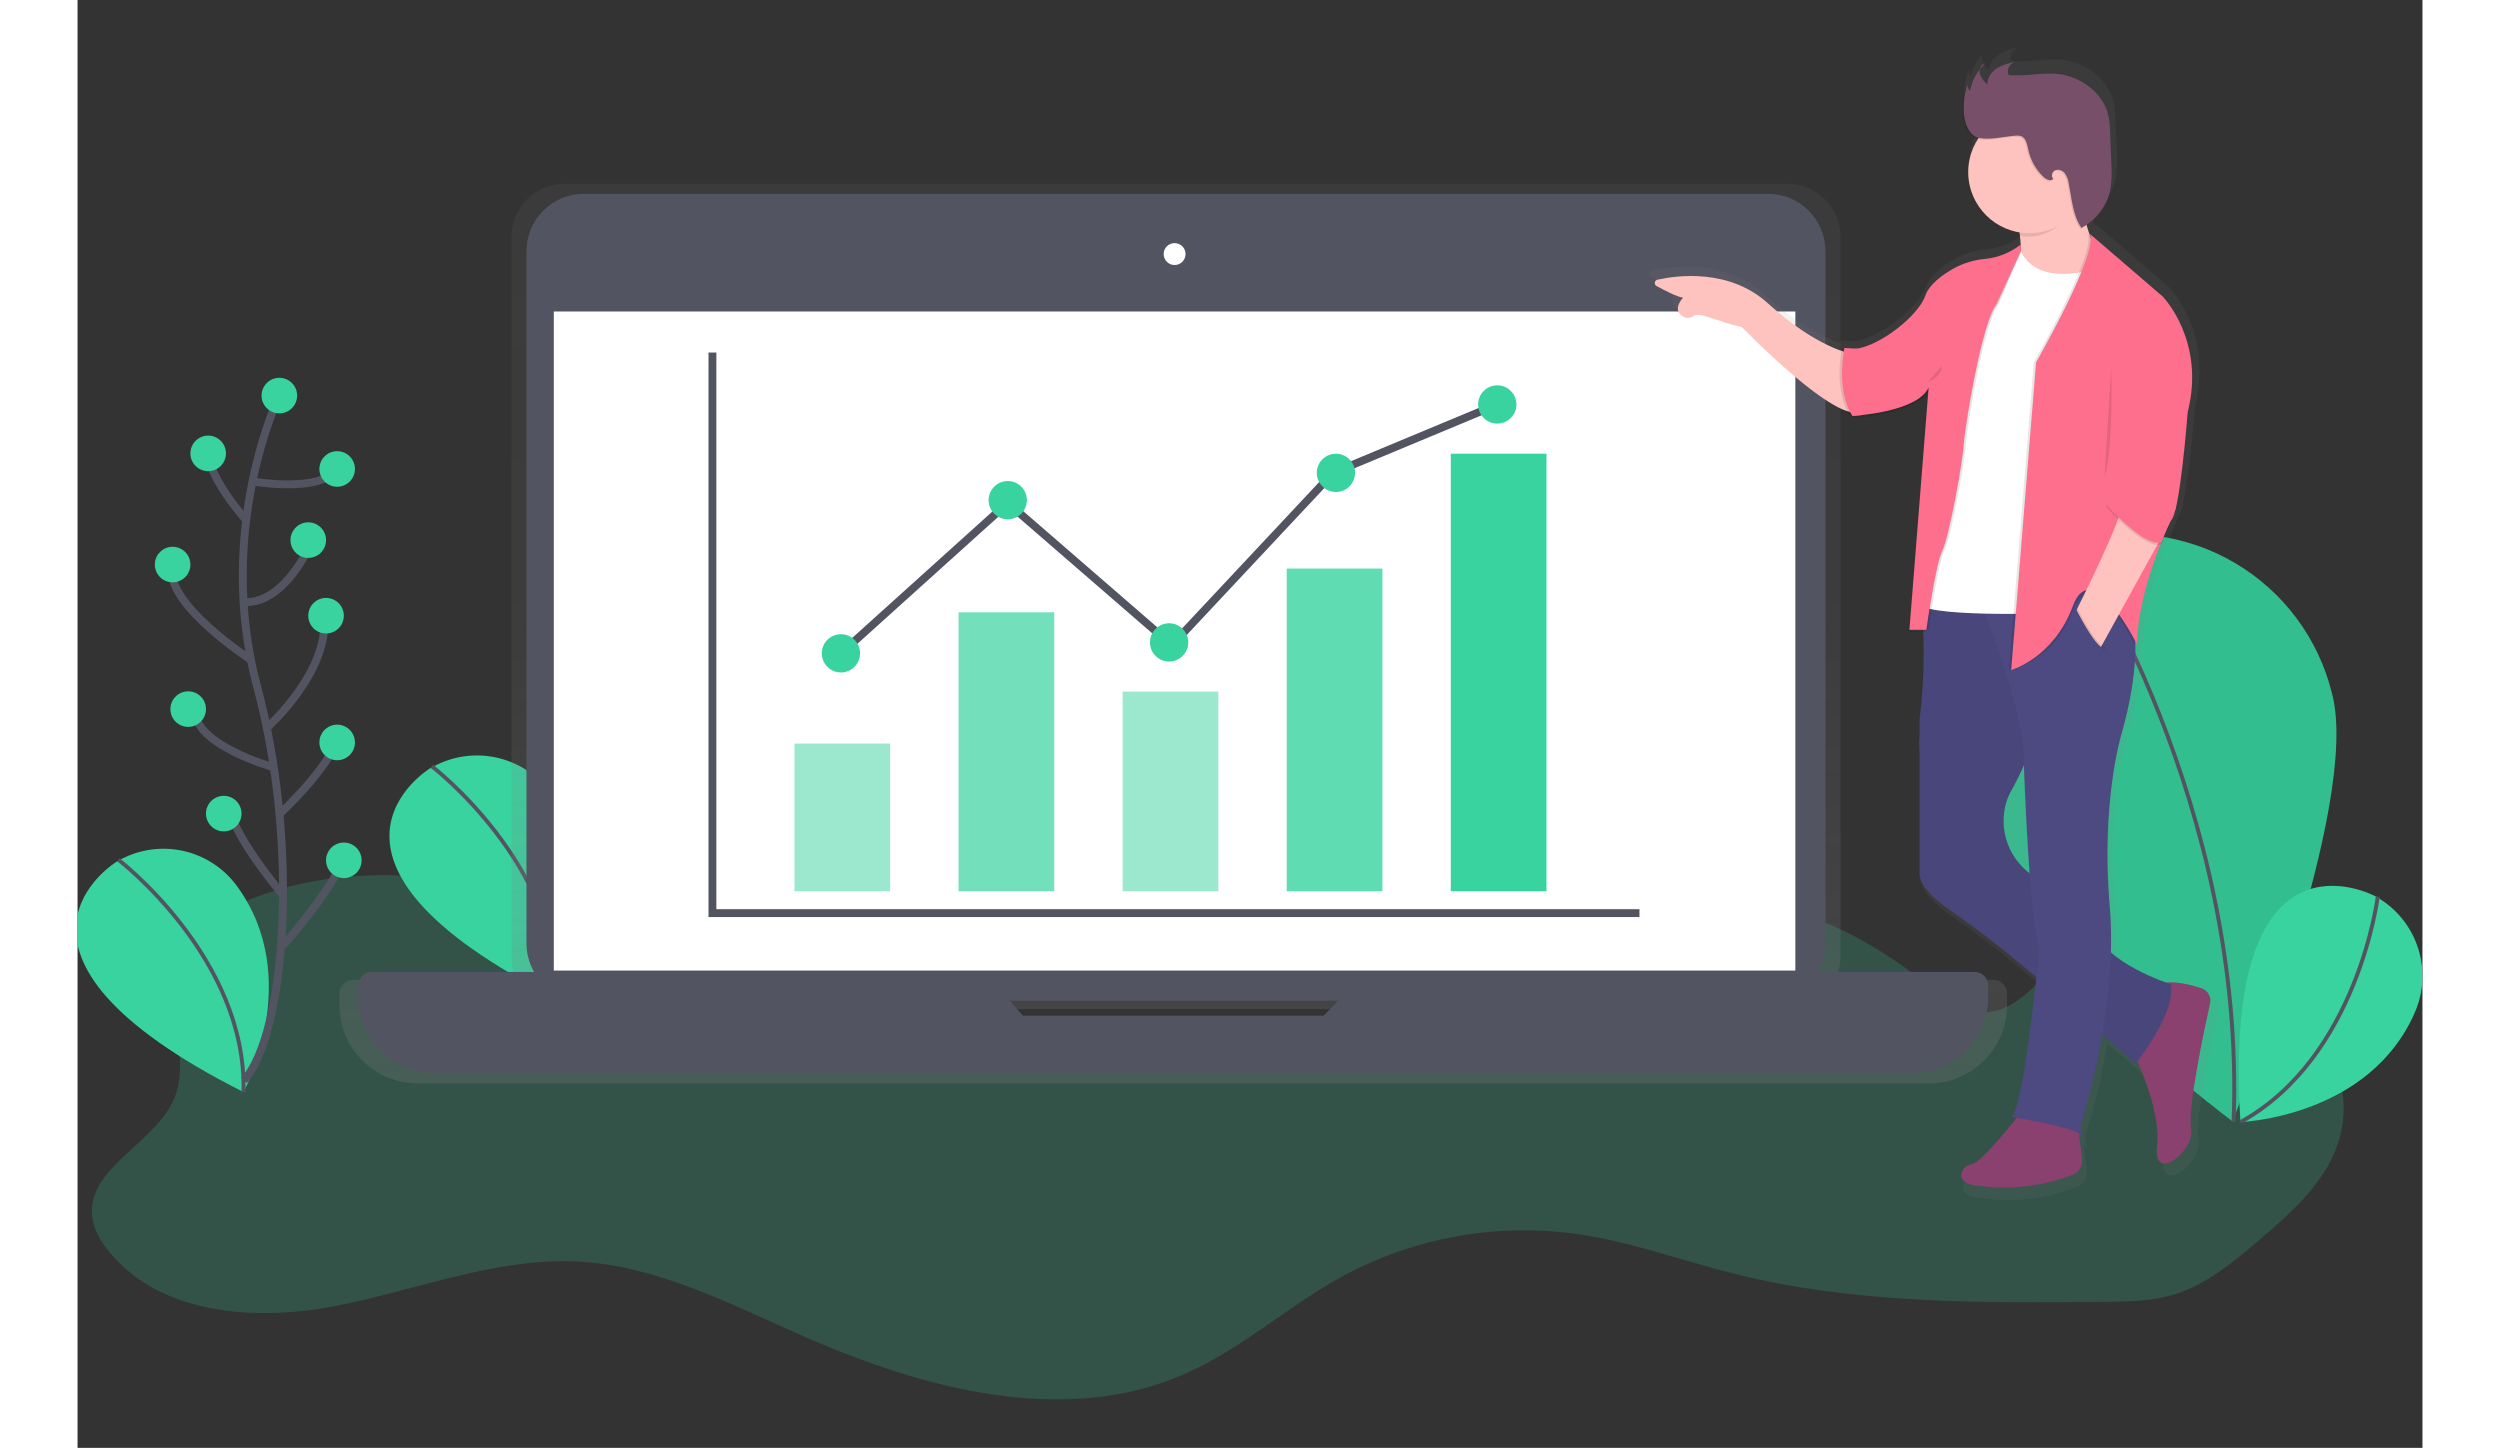 <svg width="259" height="150" viewBox="0 0 596 368" fill="none" xmlns="http://www.w3.org/2000/svg">
<rect x="0" y="0" width="596" height="368" fill="#333333" stroke="none"/>
<g clip-path="url(#clip0)">
<path opacity="0.5" d="M147.596 237.085C111.537 224.626 70.308 214.08 36.619 231.984C32.349 234.254 28.142 237.11 25.841 241.361C19.765 252.545 29.424 267.049 24.716 278.87C20.009 290.692 2.292 296.644 3.742 309.272C4.124 312.572 5.912 315.561 8.018 318.136C21.215 334.259 45.409 335.89 65.857 331.889C86.306 327.889 106.304 319.593 127.122 320.637C147.127 321.668 165.531 331.264 183.861 339.341C214.762 352.995 250.852 362.791 281.728 349.069C295.875 342.78 307.572 332.071 321.112 324.594C339.36 314.611 360.336 310.762 380.939 313.616C394.692 315.554 407.821 320.43 421.28 323.794C451.85 331.427 483.758 331.177 515.259 330.877C521.123 330.82 527.081 330.752 532.701 329.076C541.021 326.576 547.885 320.818 554.493 315.185C563.177 307.79 572.323 299.663 575.123 288.604C578.43 275.476 571.585 261.523 561.432 252.602C551.28 243.681 538.302 238.805 525.636 234.103C522.511 232.953 519.172 231.784 515.972 232.653C513.871 233.228 512.102 234.629 510.533 236.135C501.543 244.787 493.948 259.422 481.688 257.072C477.312 256.234 473.73 253.189 470.267 250.376C451.775 235.373 426.9 223.788 404.582 232.078C388.26 238.142 376.738 253.714 360.197 259.21C348.431 263.123 335.647 261.429 323.269 262.191C305.265 263.292 287.742 269.656 269.712 269.268C223.739 268.28 185.436 224.32 139.65 228.508C136.062 228.833 132.148 229.659 129.948 232.497" fill="#38D39F" fill-opacity="0.4"/>
<path d="M89.62 195.269C89.62 195.269 51.417 218.331 121.865 253.852C121.865 253.852 137.387 225.032 120.227 201.533C116.897 196.954 112.003 193.756 106.473 192.544C100.943 191.332 95.16 192.19 90.22 194.957L89.62 195.269Z" fill="#38D39F"/>
<path d="M90.077 194.788C90.077 194.788 122.785 219.794 121.872 253.833" stroke="#535461" stroke-miterlimit="10"/>
<path d="M572.956 176.058C580.695 204.359 547.681 284.984 547.681 284.984C547.681 284.984 478.214 232.39 470.468 204.09C468.442 197.304 467.793 190.182 468.558 183.142C469.324 176.102 471.489 169.287 474.926 163.095C478.363 156.904 483.003 151.462 488.573 147.089C494.144 142.716 500.532 139.501 507.362 137.632C514.193 135.764 521.328 135.279 528.348 136.207C535.369 137.135 542.133 139.457 548.243 143.036C554.353 146.615 559.687 151.38 563.929 157.05C568.172 162.719 571.239 169.18 572.949 176.052L572.956 176.058Z" fill="#38D39F"/>
<path opacity="0.1" d="M572.956 176.058C580.695 204.359 547.681 284.984 547.681 284.984C547.681 284.984 478.214 232.39 470.468 204.09C468.442 197.304 467.793 190.182 468.558 183.142C469.324 176.102 471.489 169.287 474.926 163.095C478.363 156.904 483.003 151.462 488.573 147.089C494.144 142.716 500.532 139.501 507.362 137.632C514.193 135.764 521.328 135.279 528.348 136.207C535.369 137.135 542.133 139.457 548.243 143.036C554.353 146.615 559.687 151.38 563.929 157.05C568.172 162.719 571.239 169.18 572.949 176.052L572.956 176.058Z" fill="black"/>
<path d="M507.979 138.993C507.979 138.993 551.22 204.271 547.988 285.141" stroke="#535461" stroke-miterlimit="10"/>
<path d="M583.99 227.783C583.99 227.783 544.78 206.453 549.744 285.191C549.744 285.191 582.452 284.022 594.061 257.34C596.331 252.151 596.618 246.309 594.868 240.923C593.117 235.536 589.451 230.978 584.565 228.115L583.99 227.783Z" fill="#38D39F"/>
<path d="M584.634 227.92C584.634 227.92 579.57 268.793 549.744 285.19" stroke="#535461" stroke-miterlimit="10"/>
<path d="M9.951 219.006C9.951 219.006 -28.271 242.062 42.184 277.564C42.184 277.564 57.706 248.745 40.546 225.245C37.216 220.667 32.322 217.468 26.792 216.256C21.261 215.044 15.479 215.903 10.539 218.669L9.951 219.006Z" fill="#38D39F"/>
<path d="M10.389 218.525C10.389 218.525 43.096 243.531 42.184 277.571" stroke="#535461" stroke-miterlimit="10"/>
<path d="M486.859 249.02H446.693C447.617 247.161 448.097 245.113 448.093 243.037V60.143C448.093 56.577 446.677 53.156 444.155 50.635C441.633 48.113 438.213 46.696 434.646 46.696H123.741C120.174 46.696 116.754 48.113 114.232 50.635C111.71 53.156 110.294 56.577 110.294 60.143V243.043C110.29 245.119 110.77 247.167 111.694 249.026H70.109C69.64 249.026 69.176 249.118 68.743 249.298C68.311 249.478 67.918 249.742 67.587 250.074C67.256 250.407 66.995 250.801 66.817 251.235C66.639 251.668 66.549 252.133 66.552 252.602V255.471C66.552 260.747 68.648 265.807 72.378 269.537C76.109 273.268 81.168 275.363 86.444 275.363H470.524C475.8 275.363 480.859 273.268 484.59 269.537C488.32 265.807 490.416 260.747 490.416 255.471V252.602C490.419 252.133 490.33 251.667 490.153 251.233C489.975 250.798 489.714 250.403 489.383 250.07C489.052 249.737 488.659 249.473 488.226 249.293C487.793 249.112 487.328 249.02 486.859 249.02ZM239.368 260.397L235.905 256.49H321.413L317.6 260.404L239.368 260.397Z" fill="url(#paint0_linear)"/>
<path d="M429.716 49.284H128.644C120.613 49.284 114.103 55.794 114.103 63.825V239.786C114.103 247.817 120.613 254.327 128.644 254.327H429.716C437.747 254.327 444.257 247.817 444.257 239.786V63.825C444.257 55.794 437.747 49.284 429.716 49.284Z" fill="#535461"/>
<path d="M436.609 79.172H121.052V246.681H436.609V79.172Z" fill="white"/>
<path d="M278.835 67.357C280.371 67.357 281.617 66.111 281.617 64.575C281.617 63.038 280.371 61.793 278.835 61.793C277.298 61.793 276.053 63.038 276.053 64.575C276.053 66.111 277.298 67.357 278.835 67.357Z" fill="white"/>
<path d="M327.553 247.026L316.713 258.147H240.283L230.486 247.026H74.83C73.909 247.026 73.024 247.392 72.373 248.044C71.721 248.696 71.355 249.58 71.355 250.501V253.302C71.355 258.459 73.403 263.404 77.049 267.05C80.695 270.696 85.64 272.744 90.797 272.744H466.174C468.727 272.744 471.256 272.241 473.614 271.264C475.973 270.287 478.117 268.855 479.922 267.05C481.727 265.244 483.159 263.101 484.136 260.742C485.113 258.384 485.616 255.855 485.616 253.302V250.501C485.616 249.58 485.25 248.696 484.598 248.044C483.947 247.392 483.062 247.026 482.141 247.026H327.553Z" fill="#535461"/>
<path d="M161.369 89.6V232.084H396.988" stroke="#535461" stroke-width="2" stroke-miterlimit="10"/>
<path opacity="0.5" d="M206.541 188.993H182.217V226.527H206.541V188.993Z" fill="#38D39F"/>
<path opacity="0.7" d="M248.245 155.628H223.92V226.526H248.245V155.628Z" fill="#38D39F"/>
<path opacity="0.5" d="M289.951 175.783H265.626V226.52H289.951V175.783Z" fill="#38D39F"/>
<path opacity="0.8" d="M331.653 144.507H307.328V226.527H331.653V144.507Z" fill="#38D39F"/>
<path d="M373.356 115.312H349.031V226.52H373.356V115.312Z" fill="#38D39F"/>
<path d="M194.033 166.056L236.431 127.828L278.135 163.968L319.144 120.182L360.848 102.803" stroke="#535461" stroke-width="2" stroke-miterlimit="10"/>
<path d="M194.032 170.919C196.718 170.919 198.895 168.742 198.895 166.056C198.895 163.369 196.718 161.192 194.032 161.192C191.346 161.192 189.168 163.369 189.168 166.056C189.168 168.742 191.346 170.919 194.032 170.919Z" fill="#38D39F"/>
<path d="M277.44 168.138C280.126 168.138 282.304 165.96 282.304 163.274C282.304 160.588 280.126 158.41 277.44 158.41C274.754 158.41 272.576 160.588 272.576 163.274C272.576 165.96 274.754 168.138 277.44 168.138Z" fill="#38D39F"/>
<path d="M319.837 125.046C322.523 125.046 324.701 122.868 324.701 120.182C324.701 117.496 322.523 115.319 319.837 115.319C317.151 115.319 314.974 117.496 314.974 120.182C314.974 122.868 317.151 125.046 319.837 125.046Z" fill="#38D39F"/>
<path d="M236.431 131.991C239.117 131.991 241.295 129.814 241.295 127.128C241.295 124.442 239.117 122.264 236.431 122.264C233.745 122.264 231.567 124.442 231.567 127.128C231.567 129.814 233.745 131.991 236.431 131.991Z" fill="#38D39F"/>
<path d="M360.848 107.667C363.534 107.667 365.712 105.489 365.712 102.803C365.712 100.117 363.534 97.939 360.848 97.939C358.162 97.939 355.984 100.117 355.984 102.803C355.984 105.489 358.162 107.667 360.848 107.667Z" fill="#38D39F"/>
<path d="M541.797 253.114C539.234 252.27 535.433 251.295 532.42 251.639C529.551 250.595 522.805 247.888 518.198 243.812C518.331 239.804 518.228 235.792 517.892 231.796C515.535 204.996 520.836 187.33 520.836 187.33C520.836 187.33 524.999 173.851 524.543 162.667C524.812 163.174 524.962 163.474 524.962 163.474C525.325 153.828 528.613 143.844 531.076 137.624C531.17 137.597 531.262 137.564 531.351 137.524L534.102 130.997C534.321 130.617 534.495 130.212 534.621 129.791L535.064 128.759L534.933 128.703C534.977 128.534 535.021 128.353 535.064 128.172C536.821 120.739 538.19 103.109 538.19 103.109C542.904 84.555 531.714 73.102 531.714 73.102L512.722 56.761C512.816 56.974 512.879 57.199 512.909 57.43L512.753 57.292C512.484 56.523 512.19 55.604 511.903 54.554C512.572 54.073 513.2 53.535 513.778 52.947C515.937 50.908 517.423 48.258 518.035 45.352C518.404 43.079 518.498 40.77 518.317 38.475L518.004 30.592C517.99 29.049 517.833 27.511 517.535 25.997C516.104 19.746 509.696 15.37 503.263 15.082C501.216 15.07 499.171 15.179 497.137 15.407C495.473 15.544 493.803 15.579 492.135 15.513C491.945 15.523 491.757 15.473 491.598 15.37C491.453 15.225 491.37 15.03 491.366 14.826C491.334 14.46 491.375 14.091 491.489 13.742C491.603 13.393 491.787 13.07 492.029 12.794C492.281 12.573 492.574 12.405 492.892 12.3L492.435 12.406C492.66 12.229 492.914 12.091 493.186 12C491.518 12.293 489.915 12.875 488.447 13.719C488.043 13.985 487.671 14.297 487.34 14.651C486.466 15.418 485.898 16.474 485.74 17.626C484.957 16.965 484.373 16.099 484.052 15.126C483.953 14.728 483.953 14.311 484.052 13.913C483.94 14.05 483.831 14.192 483.727 14.338C483.727 14.294 483.727 14.251 483.727 14.207C482.519 15.692 481.664 17.432 481.226 19.296C481.058 19.094 480.932 18.86 480.854 18.609C480.777 18.358 480.751 18.094 480.776 17.833C480.683 18.127 480.595 18.42 480.514 18.714C480.485 18.519 480.485 18.321 480.514 18.127C479.778 20.38 479.445 22.746 479.532 25.116C479.532 27.479 480.583 31.161 483.114 31.992C483.246 32.036 483.377 32.067 483.515 32.099C482.091 34.31 481.238 36.841 481.033 39.464C480.828 42.086 481.276 44.719 482.339 47.125C483.402 49.532 485.045 51.637 487.121 53.252C489.197 54.867 491.642 55.942 494.236 56.379C494.278 56.667 494.317 56.969 494.355 57.286H494.455C494.523 57.911 494.58 58.599 494.617 59.299C493.978 59.925 493.279 60.486 492.529 60.974C490.404 62.231 488.033 63.015 485.578 63.275C482.645 63.505 479.796 64.357 477.219 65.775C474.187 67.47 470.843 69.939 469.792 72.94C468.042 77.941 458.402 85.724 451.938 86.693L449.638 86.562L449.469 86.512V86.555L448.906 86.524H448.875H448.725V86.555L448.144 86.524C448.144 86.524 448.087 86.793 448.006 87.268C444.755 86.149 437.847 83.048 428.858 74.89C418.855 65.807 405.321 67.595 400.101 68.739C399.923 68.778 399.762 68.87 399.638 69.004C399.514 69.137 399.434 69.305 399.408 69.485C399.383 69.665 399.412 69.848 399.494 70.011C399.575 70.174 399.704 70.308 399.863 70.395C401.97 71.552 405.233 73.233 406.74 73.421C406.74 73.421 403.614 76.691 406.94 78.422C407.339 78.615 407.783 78.694 408.224 78.651C408.666 78.608 409.086 78.445 409.441 78.178C411.053 76.997 415.536 79.672 422.031 81.067C422.031 81.067 440.36 100.034 449.463 102.947C449.672 103.361 449.904 103.764 450.157 104.153L450.719 104.11V104.153H450.957L451.025 104.779C451.025 104.779 465.179 104.035 469.78 98.896C470.106 98.604 470.405 98.284 470.674 97.939L465.754 159.829H465.798L465.754 160.417H469.374C469.683 168.029 469.355 175.653 468.392 183.21V223.557C468.392 223.557 468.205 227.108 475.581 232.309C483.316 237.694 490.769 243.472 497.912 249.62L498.806 250.395C497.449 262.741 494.611 285.753 492.242 286.61L493.704 286.866C491.204 290.035 484.102 298.744 481.939 298.975C479.289 299.269 477.519 303.395 481.939 304.276C490.764 305.804 499.838 304.91 508.195 301.688C509.029 301.359 509.728 300.761 510.181 299.988C510.635 299.215 510.816 298.313 510.696 297.425L509.84 290.923C510.002 291.013 510.133 291.151 510.215 291.317C510.802 293.086 510.215 288.96 510.215 288.96C512.636 281.176 514.539 273.24 515.91 265.204L524.662 272.769C524.662 272.769 524.837 272.55 525.143 272.144C527.288 277.007 531.113 286.96 530.257 294.249C529.082 304.251 540.259 295.424 539.09 289.535C538.14 284.772 542.391 264.579 544.048 257.028C544.226 256.212 544.095 255.36 543.679 254.636C543.262 253.913 542.592 253.37 541.797 253.114Z" fill="url(#paint1_linear)"/>
<path d="M450.332 89.744C450.332 89.744 441.992 88.306 429.627 77.091C419.843 68.22 406.646 69.964 401.557 71.083C401.384 71.121 401.226 71.21 401.105 71.34C400.984 71.47 400.906 71.634 400.881 71.809C400.856 71.985 400.885 72.164 400.964 72.323C401.044 72.481 401.17 72.611 401.326 72.696C403.383 73.821 406.571 75.466 408.065 75.653C408.065 75.653 404.983 78.841 408.259 80.548C408.651 80.741 409.089 80.82 409.524 80.778C409.959 80.737 410.374 80.575 410.722 80.31C412.298 79.16 416.674 81.773 423.019 83.13C423.019 83.13 447.75 108.723 453.501 104.385L450.332 89.744Z" fill="#FEC3BE"/>
<path d="M492.912 54.948C492.912 54.948 495.213 64.725 492.912 71.627L503.265 73.065L512.467 68.463V62.425C512.467 62.425 508.153 53.222 509.304 42.582L492.912 54.948Z" fill="#FEC3BE"/>
<path d="M522.224 266.874C522.224 266.874 529.725 281.54 528.55 291.317C527.375 301.095 538.327 292.468 537.177 286.716C536.246 282.065 540.397 262.335 542.016 254.996C542.191 254.203 542.066 253.373 541.664 252.667C541.262 251.961 540.612 251.43 539.84 251.176C536.383 250.039 530.594 248.645 527.687 250.776C523.393 253.933 522.224 266.874 522.224 266.874Z" fill="#8B416F"/>
<path d="M493.774 282.978C493.774 282.978 483.997 295.631 481.409 295.918C478.821 296.206 477.095 300.232 481.409 301.095C490.021 302.594 498.879 301.729 507.04 298.594C507.856 298.275 508.542 297.692 508.988 296.937C509.433 296.182 509.613 295.299 509.497 294.43L507.846 282.115L493.774 282.978Z" fill="#8B416F"/>
<path d="M477.67 148.689L468.293 149.94C469.58 160.892 469.542 171.96 468.18 182.904V222.288C468.18 222.288 467.999 225.758 475.201 230.803C482.753 236.053 490.03 241.687 497.006 247.682L523.1 270.287C523.1 270.287 533.452 257.634 532.014 250.157C532.014 250.157 514.76 244.694 512.46 235.779C511.14 230.678 504.451 226.402 498.975 223.713C495.532 222.042 492.765 219.242 491.134 215.781C489.502 212.319 489.103 208.403 490.004 204.684C490.324 203.391 490.818 202.148 491.473 200.989C496.074 192.937 502.688 174.82 502.688 174.82L490.035 150.702L477.67 148.689Z" fill="#4D4981"/>
<path opacity="0.05" d="M477.67 148.689L468.293 149.94C469.58 160.892 469.542 171.96 468.18 182.904V222.288C468.18 222.288 467.999 225.758 475.201 230.803C482.753 236.053 490.03 241.687 497.006 247.682L523.1 270.287C523.1 270.287 533.452 257.634 532.014 250.157C532.014 250.157 514.76 244.694 512.46 235.779C511.14 230.678 504.451 226.402 498.975 223.713C495.532 222.042 492.765 219.242 491.134 215.781C489.502 212.319 489.103 208.403 490.004 204.684C490.324 203.391 490.818 202.148 491.473 200.989C496.074 192.937 502.688 174.82 502.688 174.82L490.035 150.702L477.67 148.689Z" fill="black"/>
<path d="M491.473 283.859C491.473 283.859 508.44 286.735 509.015 288.46C509.59 290.186 509.015 286.16 509.015 286.16C509.015 286.16 518.792 256.54 516.517 230.378C514.241 204.215 519.392 186.955 519.392 186.955C519.392 186.955 525.431 167.4 521.98 156.185C518.53 144.97 482.296 149.858 482.296 149.858C482.296 149.858 494.949 179.478 494.661 193.569C494.661 193.569 496.099 236.129 498.687 241.018C498.662 240.993 494.636 282.69 491.473 283.859Z" fill="#4D4981"/>
<path d="M493.467 62.425C493.467 62.425 495.192 73.052 512.447 68.463L500.969 155.878C500.969 155.878 467.611 157.029 467.898 153.003L474.775 100.096L493.467 62.425Z" fill="white"/>
<path opacity="0.1" d="M493.918 61.849C491.671 64.061 488.744 65.451 485.61 65.794C482.747 66.013 479.964 66.84 477.446 68.219C474.489 69.876 471.194 72.283 470.194 75.215C468.181 80.966 455.528 90.456 449.776 88.443L451.789 105.697C451.789 105.697 468.181 104.834 471.057 98.508L466.174 160.079H470.488C470.488 160.079 472.788 143.4 474.514 139.949C476.239 136.498 479.69 117.519 479.977 112.918C480.265 108.317 484.578 81.86 488.317 77.284L493.943 63.624L493.918 61.849Z" fill="black"/>
<path opacity="0.1" d="M493.918 62.712C491.348 64.722 488.275 65.988 485.034 66.369C482.173 66.593 479.392 67.425 476.876 68.807C473.919 70.464 470.625 72.871 469.624 75.803C467.611 81.554 454.958 91.044 449.207 89.031L451.22 106.285C451.22 106.285 467.611 105.422 470.487 99.096L465.598 160.629H469.912C469.912 160.629 472.213 143.95 473.938 140.5C475.663 137.049 479.114 118.069 479.402 113.468C479.689 108.867 484.003 82.411 487.741 77.835L493.918 64.431V62.712Z" fill="black"/>
<path d="M493.917 62.137C491.347 64.147 488.274 65.413 485.034 65.794C482.171 66.014 479.388 66.841 476.869 68.22C473.912 69.877 470.618 72.283 469.618 75.215C467.605 80.967 454.952 90.457 449.2 88.444L451.213 105.698C451.213 105.698 467.605 104.835 470.48 98.508L465.598 160.079H469.911C469.911 160.079 472.212 143.4 473.937 139.95C475.663 136.499 479.114 117.519 479.401 112.918C479.689 108.317 484.002 81.861 487.741 77.285L493.923 63.913L493.917 62.137Z" fill="#FD6F8D"/>
<path opacity="0.1" d="M508.585 51.066C508.21 48.34 508.96 46.64 509.304 43.445L492.912 55.81C492.912 55.81 493.306 57.48 493.606 59.924C494.433 60.058 495.269 60.124 496.107 60.124C501.796 60.124 505.89 55.679 508.585 51.066Z" fill="black"/>
<path d="M496.075 59.267C504.651 59.267 511.603 52.315 511.603 43.739C511.603 35.162 504.651 28.21 496.075 28.21C487.498 28.21 480.546 35.162 480.546 43.739C480.546 52.315 487.498 59.267 496.075 59.267Z" fill="#FEC3BE"/>
<path opacity="0.1" d="M479.127 28.517C479.028 25.898 479.453 23.285 480.378 20.833C480.121 21.219 480.012 21.685 480.072 22.145C480.132 22.604 480.356 23.027 480.703 23.334C481.203 20.662 482.575 18.23 484.604 16.42C483.497 16.601 482.928 17.97 483.203 19.058C483.577 20.12 484.242 21.056 485.123 21.759C485.029 20.114 486.117 18.577 487.492 17.676C488.925 16.853 490.49 16.286 492.118 16.001C491.56 16.199 491.083 16.576 490.762 17.074C490.441 17.572 490.293 18.162 490.343 18.752C490.348 18.952 490.431 19.143 490.574 19.283C490.73 19.383 490.914 19.431 491.099 19.421C492.719 19.483 494.341 19.448 495.957 19.314C497.943 19.091 499.94 18.984 501.939 18.995C508.191 19.258 514.473 23.528 515.874 29.623C516.164 31.102 516.317 32.605 516.33 34.112L516.636 41.807C516.814 44.052 516.722 46.311 516.361 48.534C515.928 50.586 515.048 52.518 513.782 54.19C512.517 55.863 510.898 57.236 509.041 58.211C506.784 54.942 506.584 50.741 505.803 46.846C505.679 45.947 505.345 45.09 504.827 44.345C504.56 43.977 504.185 43.701 503.754 43.555C503.322 43.41 502.857 43.402 502.421 43.533C501.577 43.87 501.214 45.158 501.914 45.733C501.289 46.471 500.12 45.921 499.414 45.264C497.441 43.393 496.083 40.967 495.519 38.306C495.238 36.968 494.956 35.318 493.643 34.862C493.192 34.738 492.72 34.706 492.256 34.768C489.517 34.956 485.235 36.087 482.585 35.218C480.153 34.424 479.127 30.823 479.127 28.517Z" fill="black"/>
<path d="M479.415 28.229C479.315 25.61 479.74 22.998 480.665 20.546C480.408 20.932 480.299 21.397 480.359 21.857C480.419 22.317 480.643 22.739 480.99 23.046C481.491 20.374 482.862 17.943 484.891 16.132C483.784 16.314 483.215 17.683 483.491 18.77C483.864 19.833 484.529 20.769 485.41 21.471C485.316 19.827 486.404 18.289 487.779 17.389C489.212 16.566 490.777 15.999 492.405 15.713C491.847 15.912 491.37 16.289 491.049 16.786C490.728 17.284 490.58 17.874 490.63 18.464C490.635 18.665 490.718 18.855 490.861 18.995C491.017 19.095 491.201 19.143 491.386 19.133C493.006 19.195 494.628 19.16 496.244 19.027C498.23 18.803 500.228 18.697 502.226 18.708C508.478 18.97 514.761 23.24 516.161 29.335C516.451 30.814 516.604 32.317 516.617 33.824L516.924 41.52C517.101 43.765 517.009 46.023 516.649 48.246C516.216 50.298 515.335 52.23 514.07 53.903C512.804 55.576 511.185 56.949 509.328 57.923C507.071 54.654 506.871 50.453 506.09 46.558C505.966 45.66 505.632 44.803 505.115 44.058C504.847 43.689 504.472 43.413 504.041 43.268C503.609 43.122 503.144 43.114 502.708 43.245C501.864 43.583 501.501 44.87 502.201 45.446C501.576 46.183 500.407 45.633 499.701 44.977C497.728 43.105 496.37 40.679 495.806 38.019C495.525 36.681 495.243 35.031 493.931 34.574C493.479 34.45 493.007 34.418 492.543 34.48C489.805 34.668 485.522 35.799 482.872 34.931C480.44 34.13 479.415 30.536 479.415 28.229Z" fill="#784F69"/>
<path opacity="0.1" d="M448.457 88.45C448.457 88.45 446.156 99.078 450.47 105.704L452.914 105.504L451.582 88.625L448.457 88.45Z" fill="black"/>
<path d="M449.082 88.45C449.082 88.45 446.781 99.078 451.095 105.704L453.539 105.504L452.207 88.625L449.082 88.45Z" fill="#FD6F8D"/>
<path opacity="0.1" d="M510.883 59.43L529.431 75.39C529.431 75.39 540.359 86.606 535.758 104.722C535.758 104.722 533.745 131.179 531.444 132.329C531.444 132.329 523.392 148.433 522.817 163.674C522.817 163.674 512.033 141.963 507.145 155.191C502.256 168.419 490.891 170.288 490.891 170.288L497.217 92.044C497.217 92.044 513.183 64.294 510.883 59.43Z" fill="black"/>
<path d="M511.458 59.43L530.006 75.39C530.006 75.39 540.934 86.606 536.333 104.722C536.333 104.722 534.32 131.179 532.019 132.329C532.019 132.329 523.967 148.433 523.392 163.674C523.392 163.674 512.033 140.812 507.138 154.04C502.243 167.269 491.466 170.294 491.466 170.294L497.792 92.082C497.792 92.082 513.759 64.294 511.458 59.43Z" fill="#FD6F8D"/>
<path d="M519.941 126.84C519.941 126.84 524.542 123.677 532.019 132.304L513.614 165.662L507.432 156.329C507.432 156.329 520.516 130.579 519.941 126.84Z" fill="#FEC3BE"/>
<path opacity="0.1" d="M515.484 128.709C515.484 128.709 525.662 140.137 529.632 138.306L533.307 129.747L519.51 123.821L515.484 128.709Z" fill="black"/>
<path d="M515.484 128.134C515.484 128.134 525.662 139.562 529.632 137.73L533.307 129.172L519.51 123.246L515.484 128.134Z" fill="#FD6F8D"/>
<path opacity="0.1" d="M508.057 154.147C508.057 154.147 512.902 164.074 515.484 164.649L511.733 168.963L506.27 158.61L508.057 154.147Z" fill="black"/>
<path d="M507.77 154.453C507.77 154.453 512.615 164.381 515.197 164.956L511.446 169.269L505.97 158.898L507.77 154.453Z" fill="#4D4981"/>
<path opacity="0.1" d="M516.923 93.051C516.923 93.051 517.498 113.756 515.197 121.52L516.923 93.051Z" fill="black"/>
<path opacity="0.1" d="M470.337 97.077C470.337 97.077 473.788 95.927 473.788 93.051L470.337 97.077Z" fill="black"/>
<path d="M51.291 100.54C51.291 100.54 34.9 134.448 45.665 174.577C56.43 214.705 53.01 262.723 42.276 274.601" stroke="#535461" stroke-width="2" stroke-miterlimit="10"/>
<path d="M51.293 105.066C53.789 105.066 55.813 103.043 55.813 100.546C55.813 98.05 53.789 96.027 51.293 96.027C48.797 96.027 46.773 98.05 46.773 100.546C46.773 103.043 48.797 105.066 51.293 105.066Z" fill="#38D39F"/>
<path d="M44.477 122.352C44.477 122.352 61.469 125.415 65.989 119.226" stroke="#535461" stroke-width="2" stroke-miterlimit="10"/>
<path d="M42.865 132.198C42.865 132.198 32.644 120.889 33.207 114.106" stroke="#535461" stroke-width="2" stroke-miterlimit="10"/>
<path d="M41.996 152.915C41.996 152.915 51.292 155.366 59.775 137.286" stroke="#535461" stroke-width="2" stroke-miterlimit="10"/>
<path d="M44.479 167.981C44.479 167.981 21.349 153.096 24.168 143.494" stroke="#535461" stroke-width="2" stroke-miterlimit="10"/>
<path d="M48.091 185.017C48.091 185.017 64.295 170.638 62.601 156.491" stroke="#535461" stroke-width="2" stroke-miterlimit="10"/>
<path d="M49.855 195.032C49.855 195.032 29.225 189.268 29.85 180.228" stroke="#535461" stroke-width="2" stroke-miterlimit="10"/>
<path d="M51.292 206.966C51.292 206.966 64.289 194.925 65.983 187.586" stroke="#535461" stroke-width="2" stroke-miterlimit="10"/>
<path d="M52.198 227.439C52.198 227.439 38.864 211.873 38.295 203.965" stroke="#535461" stroke-width="2" stroke-miterlimit="10"/>
<path d="M52.198 240.324C52.198 240.324 67.121 223.745 68.246 215.836" stroke="#535461" stroke-width="2" stroke-miterlimit="10"/>
<path d="M33.205 119.757C35.702 119.757 37.725 117.734 37.725 115.238C37.725 112.741 35.702 110.718 33.205 110.718C30.709 110.718 28.686 112.741 28.686 115.238C28.686 117.734 30.709 119.757 33.205 119.757Z" fill="#38D39F"/>
<path d="M28.124 184.748C30.621 184.748 32.644 182.724 32.644 180.228C32.644 177.732 30.621 175.708 28.124 175.708C25.628 175.708 23.605 177.732 23.605 180.228C23.605 182.724 25.628 184.748 28.124 184.748Z" fill="#38D39F"/>
<path d="M24.167 148.014C26.663 148.014 28.687 145.99 28.687 143.494C28.687 140.998 26.663 138.974 24.167 138.974C21.671 138.974 19.648 140.998 19.648 143.494C19.648 145.99 21.671 148.014 24.167 148.014Z" fill="#38D39F"/>
<path d="M65.99 123.714C68.487 123.714 70.51 121.691 70.51 119.194C70.51 116.698 68.487 114.675 65.99 114.675C63.494 114.675 61.471 116.698 61.471 119.194C61.471 121.691 63.494 123.714 65.99 123.714Z" fill="#38D39F"/>
<path d="M65.99 193.225C68.487 193.225 70.51 191.201 70.51 188.705C70.51 186.209 68.487 184.185 65.99 184.185C63.494 184.185 61.471 186.209 61.471 188.705C61.471 191.201 63.494 193.225 65.99 193.225Z" fill="#38D39F"/>
<path d="M58.645 141.8C61.141 141.8 63.165 139.776 63.165 137.28C63.165 134.784 61.141 132.76 58.645 132.76C56.149 132.76 54.125 134.784 54.125 137.28C54.125 139.776 56.149 141.8 58.645 141.8Z" fill="#38D39F"/>
<path d="M67.683 223.182C70.179 223.182 72.203 221.159 72.203 218.662C72.203 216.166 70.179 214.143 67.683 214.143C65.187 214.143 63.163 216.166 63.163 218.662C63.163 221.159 65.187 223.182 67.683 223.182Z" fill="#38D39F"/>
<path d="M37.165 211.31C39.662 211.31 41.685 209.287 41.685 206.791C41.685 204.294 39.662 202.271 37.165 202.271C34.669 202.271 32.645 204.294 32.645 206.791C32.645 209.287 34.669 211.31 37.165 211.31Z" fill="#38D39F"/>
<path d="M63.164 161.011C65.661 161.011 67.684 158.987 67.684 156.491C67.684 153.995 65.661 151.971 63.164 151.971C60.668 151.971 58.645 153.995 58.645 156.491C58.645 158.987 60.668 161.011 63.164 161.011Z" fill="#38D39F"/>
</g>
<defs>
<linearGradient id="paint0_linear" x1="278.484" y1="275.338" x2="278.484" y2="46.69" gradientUnits="userSpaceOnUse">
<stop stop-color="#808080" stop-opacity="0.25"/>
<stop offset="0.54" stop-color="#808080" stop-opacity="0.12"/>
<stop offset="1" stop-color="#808080" stop-opacity="0.1"/>
</linearGradient>
<linearGradient id="paint1_linear" x1="127517" y1="188638" x2="127517" y2="51307.9" gradientUnits="userSpaceOnUse">
<stop stop-color="#808080" stop-opacity="0.25"/>
<stop offset="0.54" stop-color="#808080" stop-opacity="0.12"/>
<stop offset="1" stop-color="#808080" stop-opacity="0.1"/>
</linearGradient>
<clipPath id="clip0">
<rect width="596" height="368" fill="white"/>
</clipPath>
</defs>
</svg>